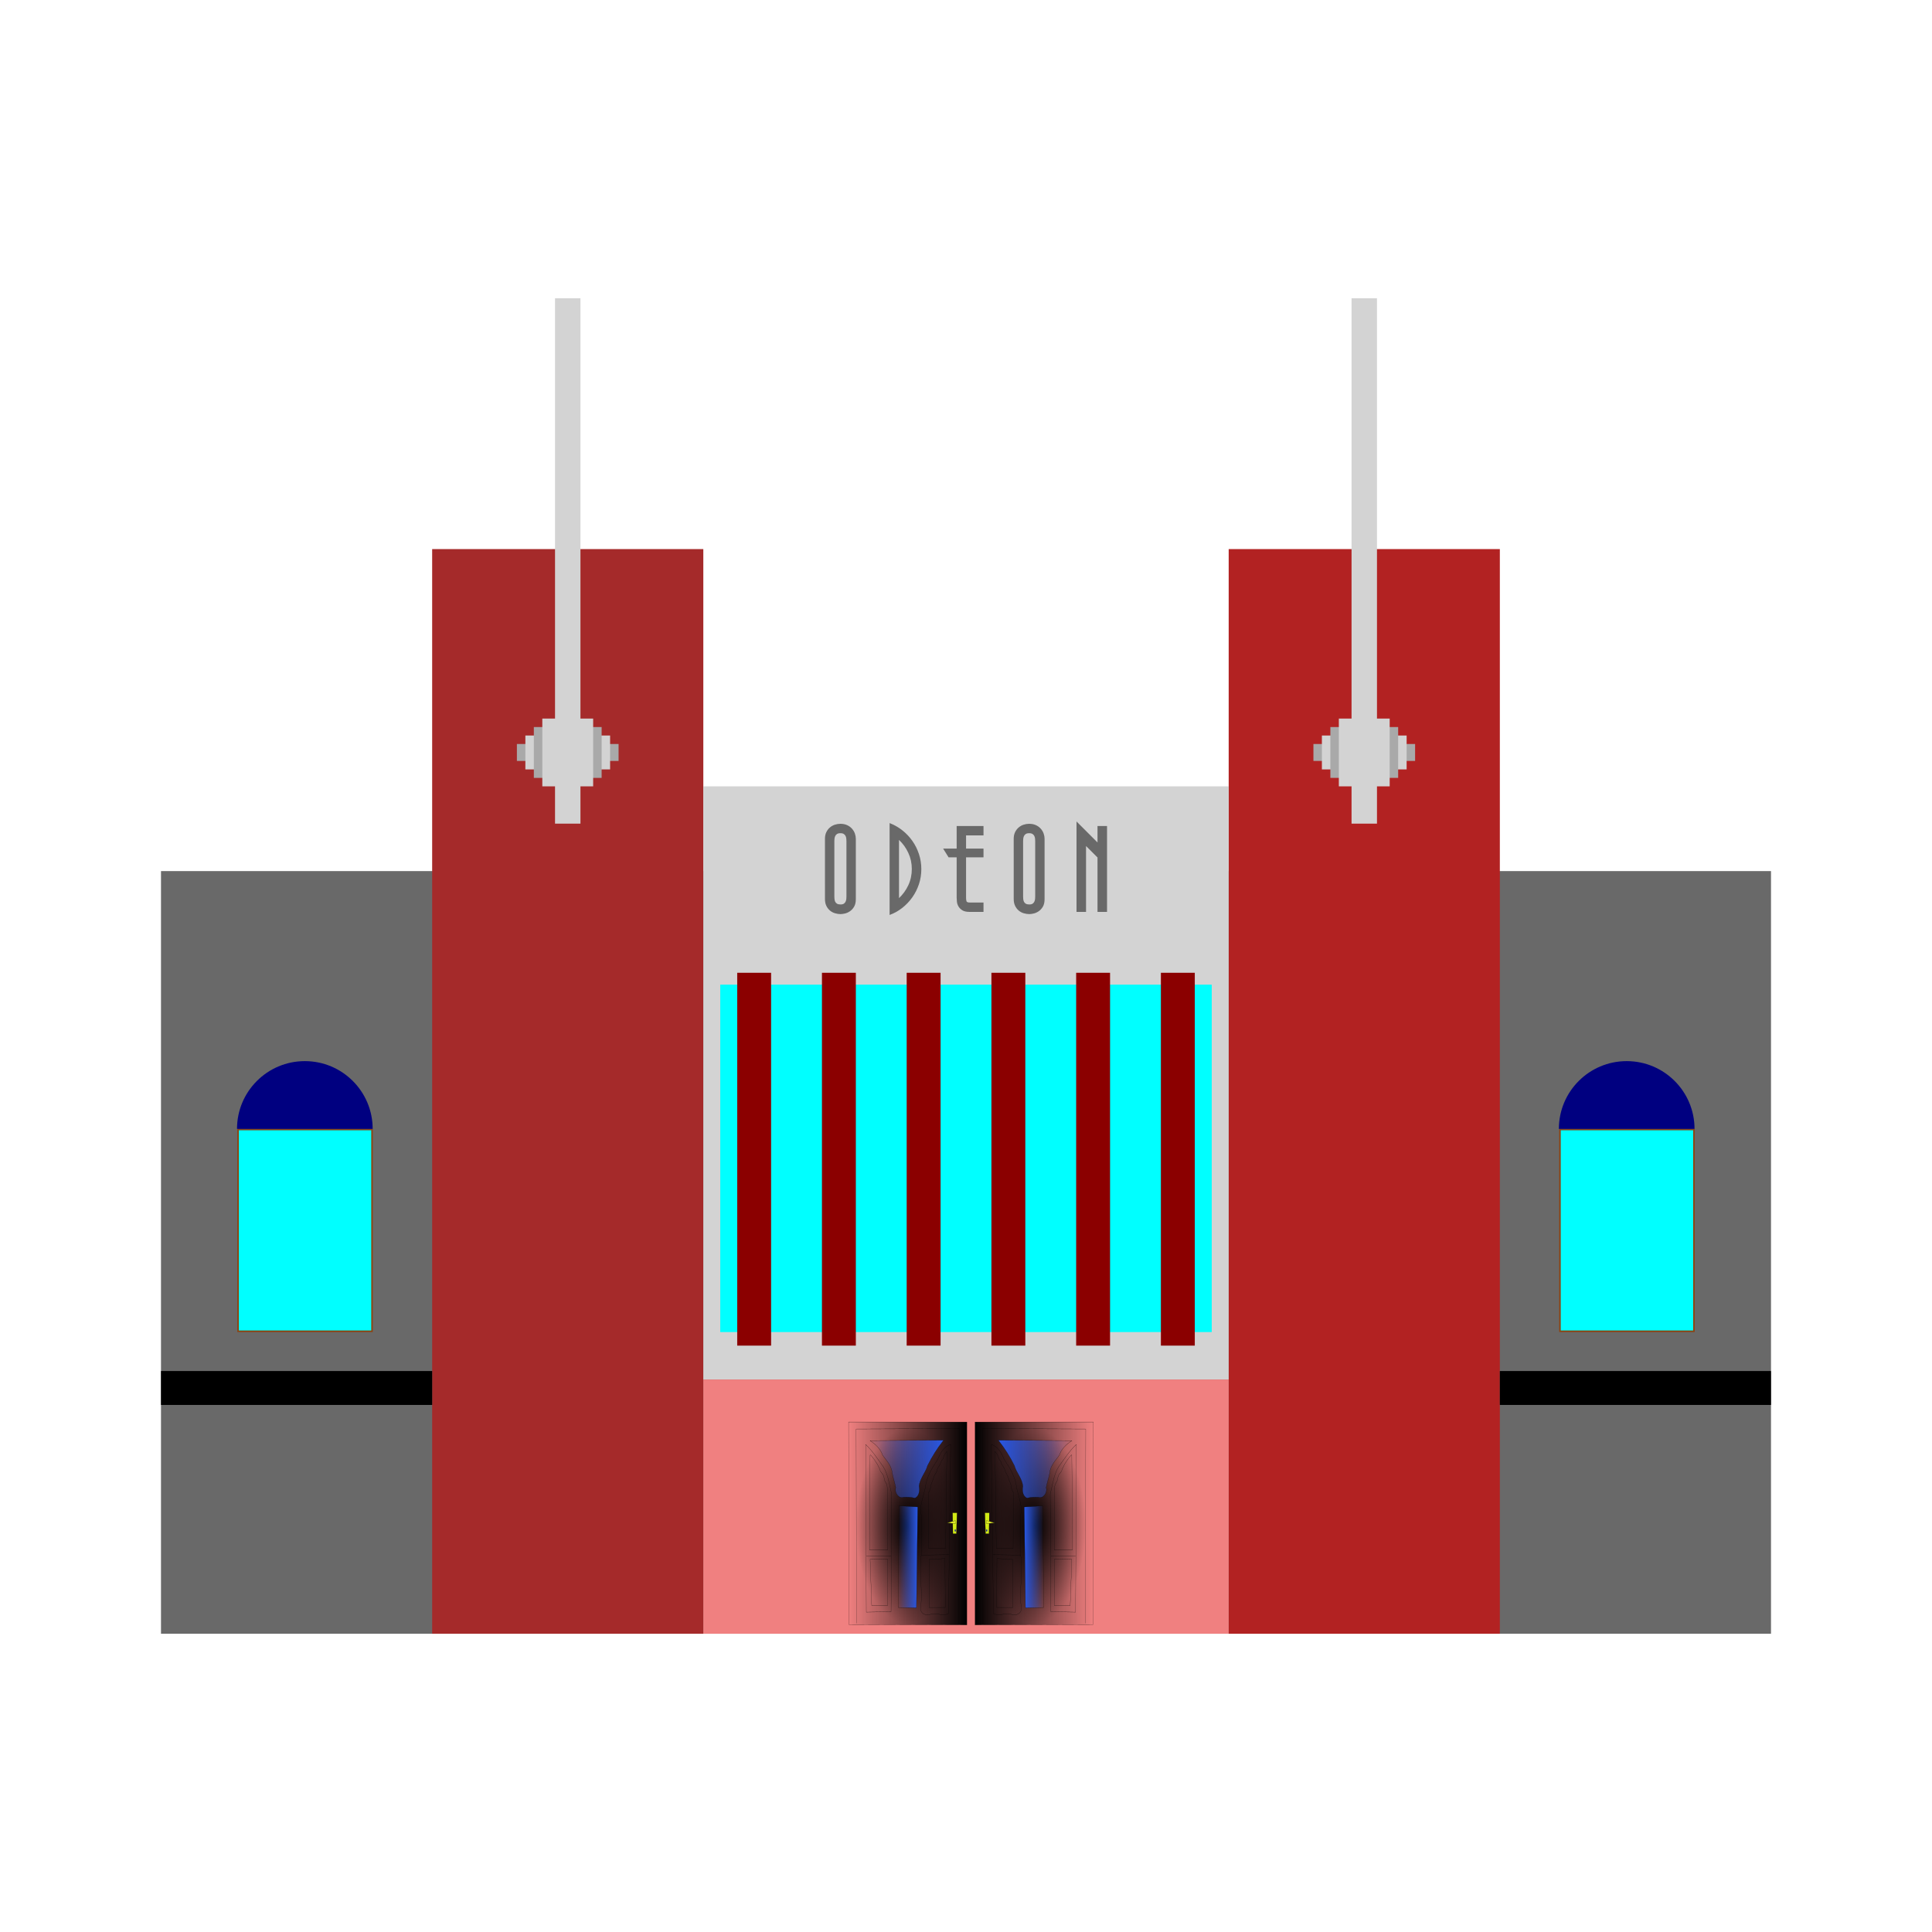 <svg:svg xmlns:dc="http://purl.org/dc/elements/1.1/" xmlns:ns1="http://sodipodi.sourceforge.net/DTD/sodipodi-0.dtd" xmlns:ns2="http://www.inkscape.org/namespaces/inkscape" xmlns:ns4="http://creativecommons.org/ns#" xmlns:rdf="http://www.w3.org/1999/02/22-rdf-syntax-ns#" xmlns:svg="http://www.w3.org/2000/svg" height="1140.0" id="svg2" version="1.1" viewBox="-95.0 -176 1140.0 1140.0" width="1140.0" ns1:docname="_svgclean2.svg" ns2:version="0.48.3.1 r9886">
  <svg:defs id="defs4">
    <svg:linearGradient gradientUnits="userSpaceOnUse" id="linearGradient3501" x1="-.5" x2="749.61" y1="531.2" y2="531.2" ns2:collect="always">
      <svg:stop id="stop4907" offset="0" style="stop-color:black" />
      <svg:stop id="stop4909" offset="1" style="stop-color:black;stop-opacity:0" />
    </svg:linearGradient>
    <svg:radialGradient cx="374.55" cy="544.26" gradientTransform="matrix(1,0,0,1.544,0,-295.96)" gradientUnits="userSpaceOnUse" id="radialGradient3503" r="326.85" ns2:collect="always">
      <svg:stop id="stop4887" offset="0" style="stop-color:black" />
      <svg:stop id="stop4889" offset="1" style="stop-color:black;stop-opacity:0" />
    </svg:radialGradient>
    <svg:linearGradient gradientUnits="userSpaceOnUse" id="linearGradient3505" x1="146.11" x2="613.04" y1="250.12" y2="250.12" ns2:collect="always">
      <svg:stop id="stop13027" offset="0" style="stop-color:#2958e6" />
      <svg:stop id="stop13029" offset="1" style="stop-color:#2958e6;stop-opacity:0" />
    </svg:linearGradient>
    <svg:linearGradient gradientUnits="userSpaceOnUse" id="linearGradient3507" x1="310.79" x2="434.3" y1="703.92" y2="703.92" ns2:collect="always">
      <svg:stop id="stop13037" offset="0" style="stop-color:#2958e6" />
      <svg:stop id="stop13039" offset="1" style="stop-color:#2958e6;stop-opacity:0" />
    </svg:linearGradient>
  </svg:defs>
  <ns1:namedview bordercolor="#666666" borderopacity="1.0" fit-margin-bottom="0" fit-margin-left="0" fit-margin-right="0" fit-margin-top="0" id="base" pagecolor="#ffffff" showgrid="false" showguides="true" ns2:current-layer="layer1" ns2:cx="562.86931" ns2:cy="150.53804" ns2:document-units="px" ns2:guide-bbox="true" ns2:pageopacity="0.0" ns2:pageshadow="2" ns2:window-height="452" ns2:window-maximized="0" ns2:window-width="512" ns2:window-x="0" ns2:window-y="0" ns2:zoom="0.5675">
    <ns2:grid empspacing="5" enabled="true" id="grid3007" originx="0px" originy="-264.362px" snapvisiblegridlinesonly="true" type="xygrid" visible="true" />
  </ns1:namedview>
  <svg:g id="layer1" transform="translate(0 -264.36)" ns2:groupmode="layer" ns2:label="Layer 1">
    <svg:rect height="450" id="rect2985" style="fill-rule:evenodd;fill:#696969" width="950" x="0" y="602.36" />
    <svg:rect height="640" id="rect2987" style="fill-rule:evenodd;fill:#a52a2a" width="160" x="160" y="412.36" />
    <svg:rect height="640" id="rect2987-1" style="fill-rule:evenodd;fill:#b22222" width="160" x="630" y="412.36" />
    <svg:rect height="350" id="rect3009" style="fill-rule:evenodd;fill:#d3d3d3" width="310" x="320" y="552.36" />
    <svg:rect height="150" id="rect3009-7" style="fill-rule:evenodd;fill:#f08080" width="310" x="320" y="902.36" />
    <svg:g id="g4333">
      <svg:rect height="205" id="rect3285" style="fill-rule:evenodd;fill:#00ffff" width="290" x="330" y="669.36" />
      <svg:g id="g3157">
        <svg:rect height="220" id="rect3029" style="fill-rule:evenodd;fill:#8b0000" width="20" x="340" y="662.36" />
        <svg:rect height="220" id="rect3029-4" style="fill-rule:evenodd;fill:#8b0000" width="20" x="390" y="662.36" />
        <svg:rect height="220" id="rect3029-4-0" style="fill-rule:evenodd;fill:#8b0000" width="20" x="440" y="662.36" />
        <svg:rect height="220" id="rect3029-4-0-9-4" style="fill-rule:evenodd;fill:#8b0000" width="20" x="490" y="662.36" />
        <svg:rect height="220" id="rect3029-4-0-9-4-8" style="fill-rule:evenodd;fill:#8b0000" width="20" x="540" y="662.36" />
        <svg:rect height="220" id="rect3029-4-0-9-4-8-2" style="fill-rule:evenodd;fill:#8b0000" width="20" x="590" y="662.36" />
      </svg:g>
    </svg:g>
    <svg:g id="flowRoot3165" style="fill:#696969" transform="translate(514 437.6)">
      <svg:path d="m-122.22 181.28c0 1.537 0.276 2.869 0.827 3.997s1.259 2.052 2.124 2.772c0.864 0.72 1.848 1.248 2.952 1.584 1.104 0.336 2.208 0.504 3.312 0.504 0.624 0 1.44-0.108 2.448-0.324 1.008-0.216 2.004-0.648 2.988-1.296 0.984-0.648 1.824-1.548 2.52-2.7 0.696-1.152 1.044-2.664 1.044-4.536v-35.567c-0-1.008-0.18-2.028-0.541-3.06-0.36-1.032-0.912-1.98-1.656-2.844-0.743-0.864-1.691-1.572-2.843-2.124-1.152-0.551-2.521-0.827-4.106-0.827-1.103 0-2.195 0.18-3.275 0.539-1.08 0.36-2.052 0.912-2.916 1.656-0.864 0.744-1.559 1.668-2.087 2.772-0.528 1.104-0.792 2.4-0.792 3.888zm5.544-34.198c0-0.385 0.024-0.842 0.071-1.369 0.048-0.527 0.179-1.043 0.396-1.548 0.216-0.505 0.564-0.925 1.045-1.26 0.48-0.335 1.176-0.503 2.087-0.503 0.864 0 1.536 0.168 2.016 0.503 0.48 0.336 0.828 0.743 1.044 1.224 0.216 0.481 0.348 0.997 0.397 1.548 0.048 0.552 0.072 1.02 0.072 1.405v32.687c-0 0.384-0.024 0.852-0.072 1.404-0.048 0.552-0.181 1.068-0.397 1.548-0.216 0.48-0.552 0.888-1.007 1.224-0.456 0.336-1.115 0.504-1.98 0.504-0.913 0-1.621-0.156-2.125-0.468-0.504-0.312-0.864-0.708-1.08-1.188-0.216-0.48-0.348-0.996-0.396-1.548-0.048-0.552-0.071-1.044-0.071-1.477z" id="path4372" style="fill:#696969" ns2:connector-curvature="0" />
      <svg:path d="m-84.082 190.64c2.736-1.008 5.245-2.412 7.524-4.212s4.248-3.876 5.904-6.228c1.656-2.352 2.952-4.932 3.888-7.74 0.936-2.808 1.404-5.772 1.404-8.892-0-3.072-0.468-6.023-1.404-8.855-0.936-2.832-2.232-5.424-3.888-7.776s-3.624-4.428-5.904-6.228c-2.28-1.8-4.788-3.227-7.524-4.284zm13.104-27.143c-0 3.456-0.684 6.647-2.052 9.576-1.368 2.928-3.204 5.472-5.506 7.631v-34.343c2.303 2.159 4.138 4.715 5.506 7.667s2.052 6.109 2.052 9.469z" id="path4374" style="fill:#696969" ns2:connector-curvature="0" />
      <svg:path d="m-52.503 151.47 3.239 5.186h4.753v23.759c-0 0.624 0.048 1.416 0.144 2.376 0.096 0.96 0.396 1.884 0.9 2.772 0.504 0.888 1.26 1.656 2.269 2.304 1.008 0.648 2.448 0.972 4.319 0.972h8.209v-5.544h-8.209c-1.055 0-1.666-0.252-1.835-0.756-0.168-0.504-0.253-1.212-0.253-2.125v-23.759h10.296v-5.186h-10.296v-7.776h10.296v-5.544h-15.84v13.32z" id="path4376" style="fill:#696969" ns2:connector-curvature="0" />
      <svg:path d="m-10.845 181.28c-0 1.537 0.276 2.869 0.827 3.997 0.552 1.128 1.259 2.052 2.124 2.772 0.864 0.72 1.848 1.248 2.952 1.584 1.104 0.336 2.208 0.504 3.312 0.504 0.624 0 1.44-0.108 2.448-0.324 1.008-0.216 2.004-0.648 2.988-1.296 0.984-0.648 1.824-1.548 2.52-2.7 0.696-1.152 1.044-2.664 1.044-4.536v-35.567c-0-1.008-0.18-2.028-0.541-3.06-0.36-1.032-0.912-1.98-1.656-2.844-0.743-0.864-1.691-1.572-2.843-2.124-1.152-0.551-2.521-0.827-4.106-0.827-1.103 0-2.195 0.18-3.275 0.539-1.08 0.36-2.052 0.912-2.916 1.656-0.864 0.744-1.559 1.668-2.087 2.772-0.528 1.104-0.792 2.4-0.792 3.888zm5.544-34.198c-0-0.385 0.024-0.842 0.071-1.369 0.048-0.527 0.179-1.043 0.396-1.548 0.216-0.505 0.564-0.925 1.045-1.26 0.48-0.335 1.176-0.503 2.087-0.503 0.864 0 1.536 0.168 2.016 0.503 0.48 0.336 0.828 0.743 1.044 1.224 0.216 0.481 0.348 0.997 0.397 1.548 0.048 0.552 0.072 1.02 0.073 1.405v32.687c-0 0.384-0.024 0.852-0.073 1.404-0.048 0.552-0.181 1.068-0.397 1.548-0.216 0.48-0.552 0.888-1.007 1.224-0.456 0.336-1.115 0.504-1.98 0.504-0.913 0-1.621-0.156-2.125-0.468-0.504-0.312-0.864-0.708-1.08-1.188-0.216-0.48-0.348-0.996-0.396-1.548-0.048-0.552-0.071-1.044-0.071-1.477z" id="path4378" style="fill:#696969" ns2:connector-curvature="0" />
      <svg:path d="m38.598 138.15v9.721l-12.384-12.384v53.352h5.616v-38.881l6.768 6.768v32.113h5.616v-50.689z" id="path4380" style="fill:#696969" ns2:connector-curvature="0" />
    </svg:g>
    <svg:g id="g3249" transform="translate(139.35 -399.16)">
      <svg:rect height="60" id="rect3173-5" style="fill-rule:evenodd;fill:#a9a9a9" transform="rotate(90)" width="10" x="926.52" y="-130.65" />
      <svg:rect height="50" id="rect3173" style="fill-rule:evenodd;fill:#d3d3d3" transform="rotate(90)" width="20" x="921.52" y="-125.65" />
      <svg:rect height="40" id="rect3173-4" style="fill-rule:evenodd;fill:#a9a9a9" transform="rotate(90)" width="30" x="916.52" y="-120.65" />
      <svg:rect height="30" id="rect3173-4-5" style="fill-rule:evenodd;fill:#d3d3d3" transform="rotate(90)" width="40" x="911.52" y="-115.65" />
    </svg:g>
    <svg:g id="g3249-1" transform="translate(609.35 -399.16)">
      <svg:rect height="60" id="rect3173-5-7" style="fill-rule:evenodd;fill:#a9a9a9" transform="rotate(90)" width="10" x="926.52" y="-130.65" />
      <svg:rect height="50" id="rect3173-1" style="fill-rule:evenodd;fill:#d3d3d3" transform="rotate(90)" width="20" x="921.52" y="-125.65" />
      <svg:rect height="40" id="rect3173-4-1" style="fill-rule:evenodd;fill:#a9a9a9" transform="rotate(90)" width="30" x="916.52" y="-120.65" />
      <svg:rect height="30" id="rect3173-4-5-5" style="fill-rule:evenodd;fill:#d3d3d3" transform="rotate(90)" width="40" x="911.52" y="-115.65" />
    </svg:g>
    <svg:rect height="310" id="rect3287" style="fill-rule:evenodd;fill:#d3d3d3" width="15" x="232.5" y="264.36" />
    <svg:rect height="310" id="rect3287-2" style="fill-rule:evenodd;fill:#d3d3d3" width="15" x="702.5" y="264.36" />
    <svg:g id="g3467" transform="matrix(1.002 0 0 1 8.709 0)">
      <svg:g id="g4917" transform="matrix(.093 0 0 .114 470.7 926.74)" ns2:export-filename="/windows/E/Projekt_Kliparty/tom/ Klipy SVG/D&#367;m a n&#225;bytek/dvere.png" ns2:export-xdpi="600" ns2:export-ydpi="600">
        <svg:path d="m0 6.025v1050.4l747.1-2 2.01-1048.4-749.11 0.05z" id="path12004" style="fill-rule:evenodd;stroke:#000000;stroke-width:1px;fill:url(#linearGradient3501)" ns2:connector-curvature="0" />
        <svg:path d="m50.208 1048.3-2.008-1008.1l652.71 1.975-2.01 1006.1" id="path12006" style="fill-rule:evenodd;stroke:#000000;stroke-width:1px;fill:url(#radialGradient3503)" ns2:connector-curvature="0" />
        <svg:path d="m116.48 998.14c-4.73-291.88-9.33-583.76-14.06-875.63 39.84 8.07 65.53 43.23 82.3 77.77 35.72 43.29 71.65 90.91 79.12 148.15 11.84 46.58 38.89 94.39 23.64 143.4 2.92 69.08-3.3 138.51 2.02 207.38 14.25 86.13-9.97 173.04 1.91 259.38 11.09 41.71-35.04 52.11-66.24 42.01-36.03-6.52-73.27 11.2-108.69-2.46z" id="path12008" style="stroke:#000000;stroke-width:1px;fill:none" ns2:connector-curvature="0" />
        <svg:path d="m146.61 100.42c155.31 0.67 310.62 1.34 465.93 2-31.41 17.75-63.89 39.69-78.33 74.22-23.08 28.64-57.83 53.2-61.27 92.78-6.48 25.68-16.64 50.28-22.84 76.04 9.99 27.63-20.73 59.52-48.7 50.06-23.81-0.92-47.88-0.58-71.29 4.31-26.33-6.19-33.26-37.94-27.28-60.69-4.53-41.53-40.81-69.16-53.8-107.42-27.89-45.99-61.06-88.92-98.19-127.76l-2.1-1.79-2.13-1.75z" id="path12039" style="fill-rule:evenodd;stroke:#000000;stroke-width:1px;fill:url(#linearGradient3505)" ns2:connector-curvature="0" />
        <svg:path d="m640.66 122.51-4.02 867.59c-52.22-0.67-104.43-1.33-156.65-2-1.34-202.85-2.68-405.69-4.02-608.53 17.32-58.4 22.92-101.59 52.98-141.59 35.53-40.07 68.82-82.79 111.71-115.47z" id="path12074" style="stroke:#000000;stroke-width:1px;fill:none" ns1:nodetypes="cccccc" ns2:connector-curvature="0" />
        <svg:path d="m311.29 445.85 118.49-6.03 4.02 526.18-114.48 2.01-8.03-522.16z" id="path12130" style="fill-rule:evenodd;stroke:#000000;stroke-width:1px;fill:url(#linearGradient3507)" ns2:connector-curvature="0" />
        <svg:path d="m62.258 475.97h28.117l-2.009 108.45h-22.091l-4.017-108.45z" id="path12132" style="fill-rule:evenodd;stroke:#000000;stroke-width:1px;fill:#d2ea16" ns2:connector-curvature="0" />
        <svg:path d="m72.3 516.14v16.07l54.22-4.02-54.22-12.05z" id="path12134" style="fill-rule:evenodd;stroke:#000000;stroke-width:1px;fill:#dde629" ns2:connector-curvature="0" />
        <svg:path d="m-291.21 366.86c-0.112 2.767-1.549 4.858-3.209 4.67-1.66-0.187-2.914-2.582-2.802-5.348 0.112-2.767 1.549-4.857 3.209-4.67 1.603 0.181 2.839 2.426 2.808 5.104l-3.012-0.094z" id="path12136" style="stroke-linejoin:bevel;stroke-opacity:.938;stroke:#2039e8;stroke-linecap:round;stroke-width:2.1;fill:#000000" transform="translate(367.52,200.83)" ns1:cx="-294.21957" ns1:cy="366.51926" ns1:end="6.3019527" ns1:rx="3.0124872" ns1:ry="5.020812" ns1:start="0.067583406" ns1:type="arc" />
        <svg:path d="m112.47 692.87 176.73 2.01" id="path12138" style="stroke:#000000;stroke-width:1px;fill:none" ns2:connector-curvature="0" />
        <svg:path d="m479.99 698.9h156.65" id="path12140" style="stroke:#000000;stroke-width:1px;fill:none" ns2:connector-curvature="0" />
        <svg:path d="m126.52 158.66 8.04 502.08h106.44l2.01-289.2c-2.68-4.02-5.36-8.03-8.04-12.05-7.32-10.98-5.38-24.82-10.04-34.14-5.26-10.52-11.88-21.42-14.06-30.13-3.59-14.35-18.21-24.64-22.09-40.16-3.78-15.12-19.11-24.22-22.09-36.15-2.99-11.96-15.33-17.15-18.07-28.12-3.21-12.84-12.42-22.46-22.1-32.13z" id="path12142" style="stroke:#000000;stroke-width:1px;fill:none" ns2:connector-curvature="0" />
        <svg:path d="m504.09 365.52-2.01 303.25h114.48l-4.02-492.04c-1.25-4.99-29.72 27.44-30.13 28.12-5.15 8.59-13.02 13.99-18.07 24.1-4.69 9.38-13.6 17.78-16.07 30.12-0.74 3.71-15.68 15.3-20.08 24.1-6.42 12.84-5.25 27.34-14.06 36.15-9.28 9.28-10.04 18.01-10.04 32.14v14.06z" id="path12144" style="stroke:#000000;stroke-width:1px;fill:none" ns2:connector-curvature="0" />
        <svg:path d="m138.57 712.96-2 253.04h102.42v-249.03l-100.42-4.01z" id="path12146" style="stroke:#000000;stroke-width:1px;fill:none" ns2:connector-curvature="0" />
        <svg:path d="m502.08 714.96v241h100.42l10.04-238.99-110.46-2.01z" id="path12148" style="stroke:#000000;stroke-width:1px;fill:none" ns2:connector-curvature="0" />
      </svg:g>
      <svg:g id="g4917-6" transform="matrix(-.093 0 0 .114 465.87 926.74)" ns2:export-filename="/windows/E/Projekt_Kliparty/tom/ Klipy SVG/D&#367;m a n&#225;bytek/dvere.png" ns2:export-xdpi="600" ns2:export-ydpi="600">
        <svg:path d="m0 6.025v1050.4l747.1-2 2.01-1048.4-749.11 0.05z" id="path12004-1" style="stroke:#000000;stroke-width:1px;fill:url(#linearGradient3501);fill-rule:evenodd" ns2:connector-curvature="0" />
        <svg:path d="m50.208 1048.3-2.008-1008.1l652.71 1.975-2.01 1006.1" id="path12006-8" style="stroke:#000000;stroke-width:1px;fill:url(#radialGradient3503);fill-rule:evenodd" ns2:connector-curvature="0" />
        <svg:path d="m116.48 998.14c-4.73-291.88-9.33-583.76-14.06-875.63 39.84 8.07 65.53 43.23 82.3 77.77 35.72 43.29 71.65 90.91 79.12 148.15 11.84 46.58 38.89 94.39 23.64 143.4 2.92 69.08-3.3 138.51 2.02 207.38 14.25 86.13-9.97 173.04 1.91 259.38 11.09 41.71-35.04 52.11-66.24 42.01-36.03-6.52-73.27 11.2-108.69-2.46z" id="path12008-9" style="stroke:#000000;stroke-width:1px;fill:none" ns2:connector-curvature="0" />
        <svg:path d="m146.61 100.42c155.31 0.67 310.62 1.34 465.93 2-31.41 17.75-63.89 39.69-78.33 74.22-23.08 28.64-57.83 53.2-61.27 92.78-6.48 25.68-16.64 50.28-22.84 76.04 9.99 27.63-20.73 59.52-48.7 50.06-23.81-0.92-47.88-0.58-71.29 4.31-26.33-6.19-33.26-37.94-27.28-60.69-4.53-41.53-40.81-69.16-53.8-107.42-27.89-45.99-61.06-88.92-98.19-127.76l-2.1-1.79-2.13-1.75z" id="path12039-2" style="stroke:#000000;stroke-width:1px;fill:url(#linearGradient3505);fill-rule:evenodd" ns2:connector-curvature="0" />
        <svg:path d="m640.66 122.51-4.02 867.59c-52.22-0.67-104.43-1.33-156.65-2-1.34-202.85-2.68-405.69-4.02-608.53 17.32-58.4 22.92-101.59 52.98-141.59 35.53-40.07 68.82-82.79 111.71-115.47z" id="path12074-7" style="stroke:#000000;stroke-width:1px;fill:none" ns1:nodetypes="cccccc" ns2:connector-curvature="0" />
        <svg:path d="m311.29 445.85 118.49-6.03 4.02 526.18-114.48 2.01-8.03-522.16z" id="path12130-9" style="stroke:#000000;stroke-width:1px;fill:url(#linearGradient3507);fill-rule:evenodd" ns2:connector-curvature="0" />
        <svg:path d="m62.258 475.97h28.117l-2.009 108.45h-22.091l-4.017-108.45z" id="path12132-5" style="fill-rule:evenodd;stroke:#000000;stroke-width:1px;fill:#d2ea16" ns2:connector-curvature="0" />
        <svg:path d="m72.3 516.14v16.07l54.22-4.02-54.22-12.05z" id="path12134-4" style="fill-rule:evenodd;stroke:#000000;stroke-width:1px;fill:#dde629" ns2:connector-curvature="0" />
        <svg:path d="m-291.21 366.86c-0.112 2.767-1.549 4.858-3.209 4.67-1.66-0.187-2.914-2.582-2.802-5.348 0.112-2.767 1.549-4.857 3.209-4.67 1.603 0.181 2.839 2.426 2.808 5.104l-3.012-0.094z" id="path12136-3" style="stroke-linejoin:bevel;stroke-opacity:.938;stroke:#2039e8;stroke-linecap:round;stroke-width:2.1;fill:#000000" transform="translate(367.52,200.83)" ns1:cx="-294.21957" ns1:cy="366.51926" ns1:end="6.3019527" ns1:rx="3.0124872" ns1:ry="5.020812" ns1:start="0.067583406" ns1:type="arc" />
        <svg:path d="m112.47 692.87 176.73 2.01" id="path12138-1" style="stroke:#000000;stroke-width:1px;fill:none" ns2:connector-curvature="0" />
        <svg:path d="m479.99 698.9h156.65" id="path12140-2" style="stroke:#000000;stroke-width:1px;fill:none" ns2:connector-curvature="0" />
        <svg:path d="m126.52 158.66 8.04 502.08h106.44l2.01-289.2c-2.68-4.02-5.36-8.03-8.04-12.05-7.32-10.98-5.38-24.82-10.04-34.14-5.26-10.52-11.88-21.42-14.06-30.13-3.59-14.35-18.21-24.64-22.09-40.16-3.78-15.12-19.11-24.22-22.09-36.15-2.99-11.96-15.33-17.15-18.07-28.12-3.21-12.84-12.42-22.46-22.1-32.13z" id="path12142-3" style="stroke:#000000;stroke-width:1px;fill:none" ns2:connector-curvature="0" />
        <svg:path d="m504.09 365.52-2.01 303.25h114.48l-4.02-492.04c-1.25-4.99-29.72 27.44-30.13 28.12-5.15 8.59-13.02 13.99-18.07 24.1-4.69 9.38-13.6 17.78-16.07 30.12-0.74 3.71-15.68 15.3-20.08 24.1-6.42 12.84-5.25 27.34-14.06 36.15-9.28 9.28-10.04 18.01-10.04 32.14v14.06z" id="path12144-3" style="stroke:#000000;stroke-width:1px;fill:none" ns2:connector-curvature="0" />
        <svg:path d="m138.57 712.96-2 253.04h102.42v-249.03l-100.42-4.01z" id="path12146-4" style="stroke:#000000;stroke-width:1px;fill:none" ns2:connector-curvature="0" />
        <svg:path d="m502.08 714.96v241h100.42l10.04-238.99-110.46-2.01z" id="path12148-1" style="stroke:#000000;stroke-width:1px;fill:none" ns2:connector-curvature="0" />
      </svg:g>
    </svg:g>
    <svg:g id="g3537">
      <svg:rect height="20" id="rect3517" style="fill-rule:evenodd;fill:#000000" width="160" x="0" y="897.36" />
      <svg:rect height="20" id="rect3517-1" style="fill-rule:evenodd;fill:#000000" width="160" x="790" y="897.36" />
    </svg:g>
    <svg:g id="g4365">
      <svg:rect height="119.07" id="rect3541" style="fill-rule:evenodd;stroke:#8b4513;stroke-width:.934;fill:#00ffff" width="79.066" x="45.467" y="754.83" />
      <svg:rect height="119.07" id="rect3541-3" style="fill-rule:evenodd;stroke:#8b4513;stroke-width:.934;fill:#00ffff" width="79.066" x="825.47" y="754.83" />
      <svg:path d="m-259.03 404.74c0 29.682-26.429 53.744-59.031 53.744s-59.031-24.062-59.031-53.744h59.031z" id="path4343" style="fill-rule:evenodd;fill:#000080" transform="matrix(.678 0 0 -.744 300.52 1055.6)" ns1:cx="-318.06168" ns1:cy="404.74008" ns1:end="3.1415927" ns1:rx="59.030838" ns1:ry="53.744492" ns1:start="0" ns1:type="arc" />
      <svg:path d="m-259.03 404.74c0 29.682-26.429 53.744-59.031 53.744s-59.031-24.062-59.031-53.744h59.031z" id="path4343-8" style="fill-rule:evenodd;fill:#000080" transform="matrix(.678 0 0 -.744 1080.5 1055.6)" ns1:cx="-318.06168" ns1:cy="404.74008" ns1:end="3.1415927" ns1:rx="59.030838" ns1:ry="53.744492" ns1:start="0" ns1:type="arc" />
    </svg:g>
  </svg:g>
</svg:svg>